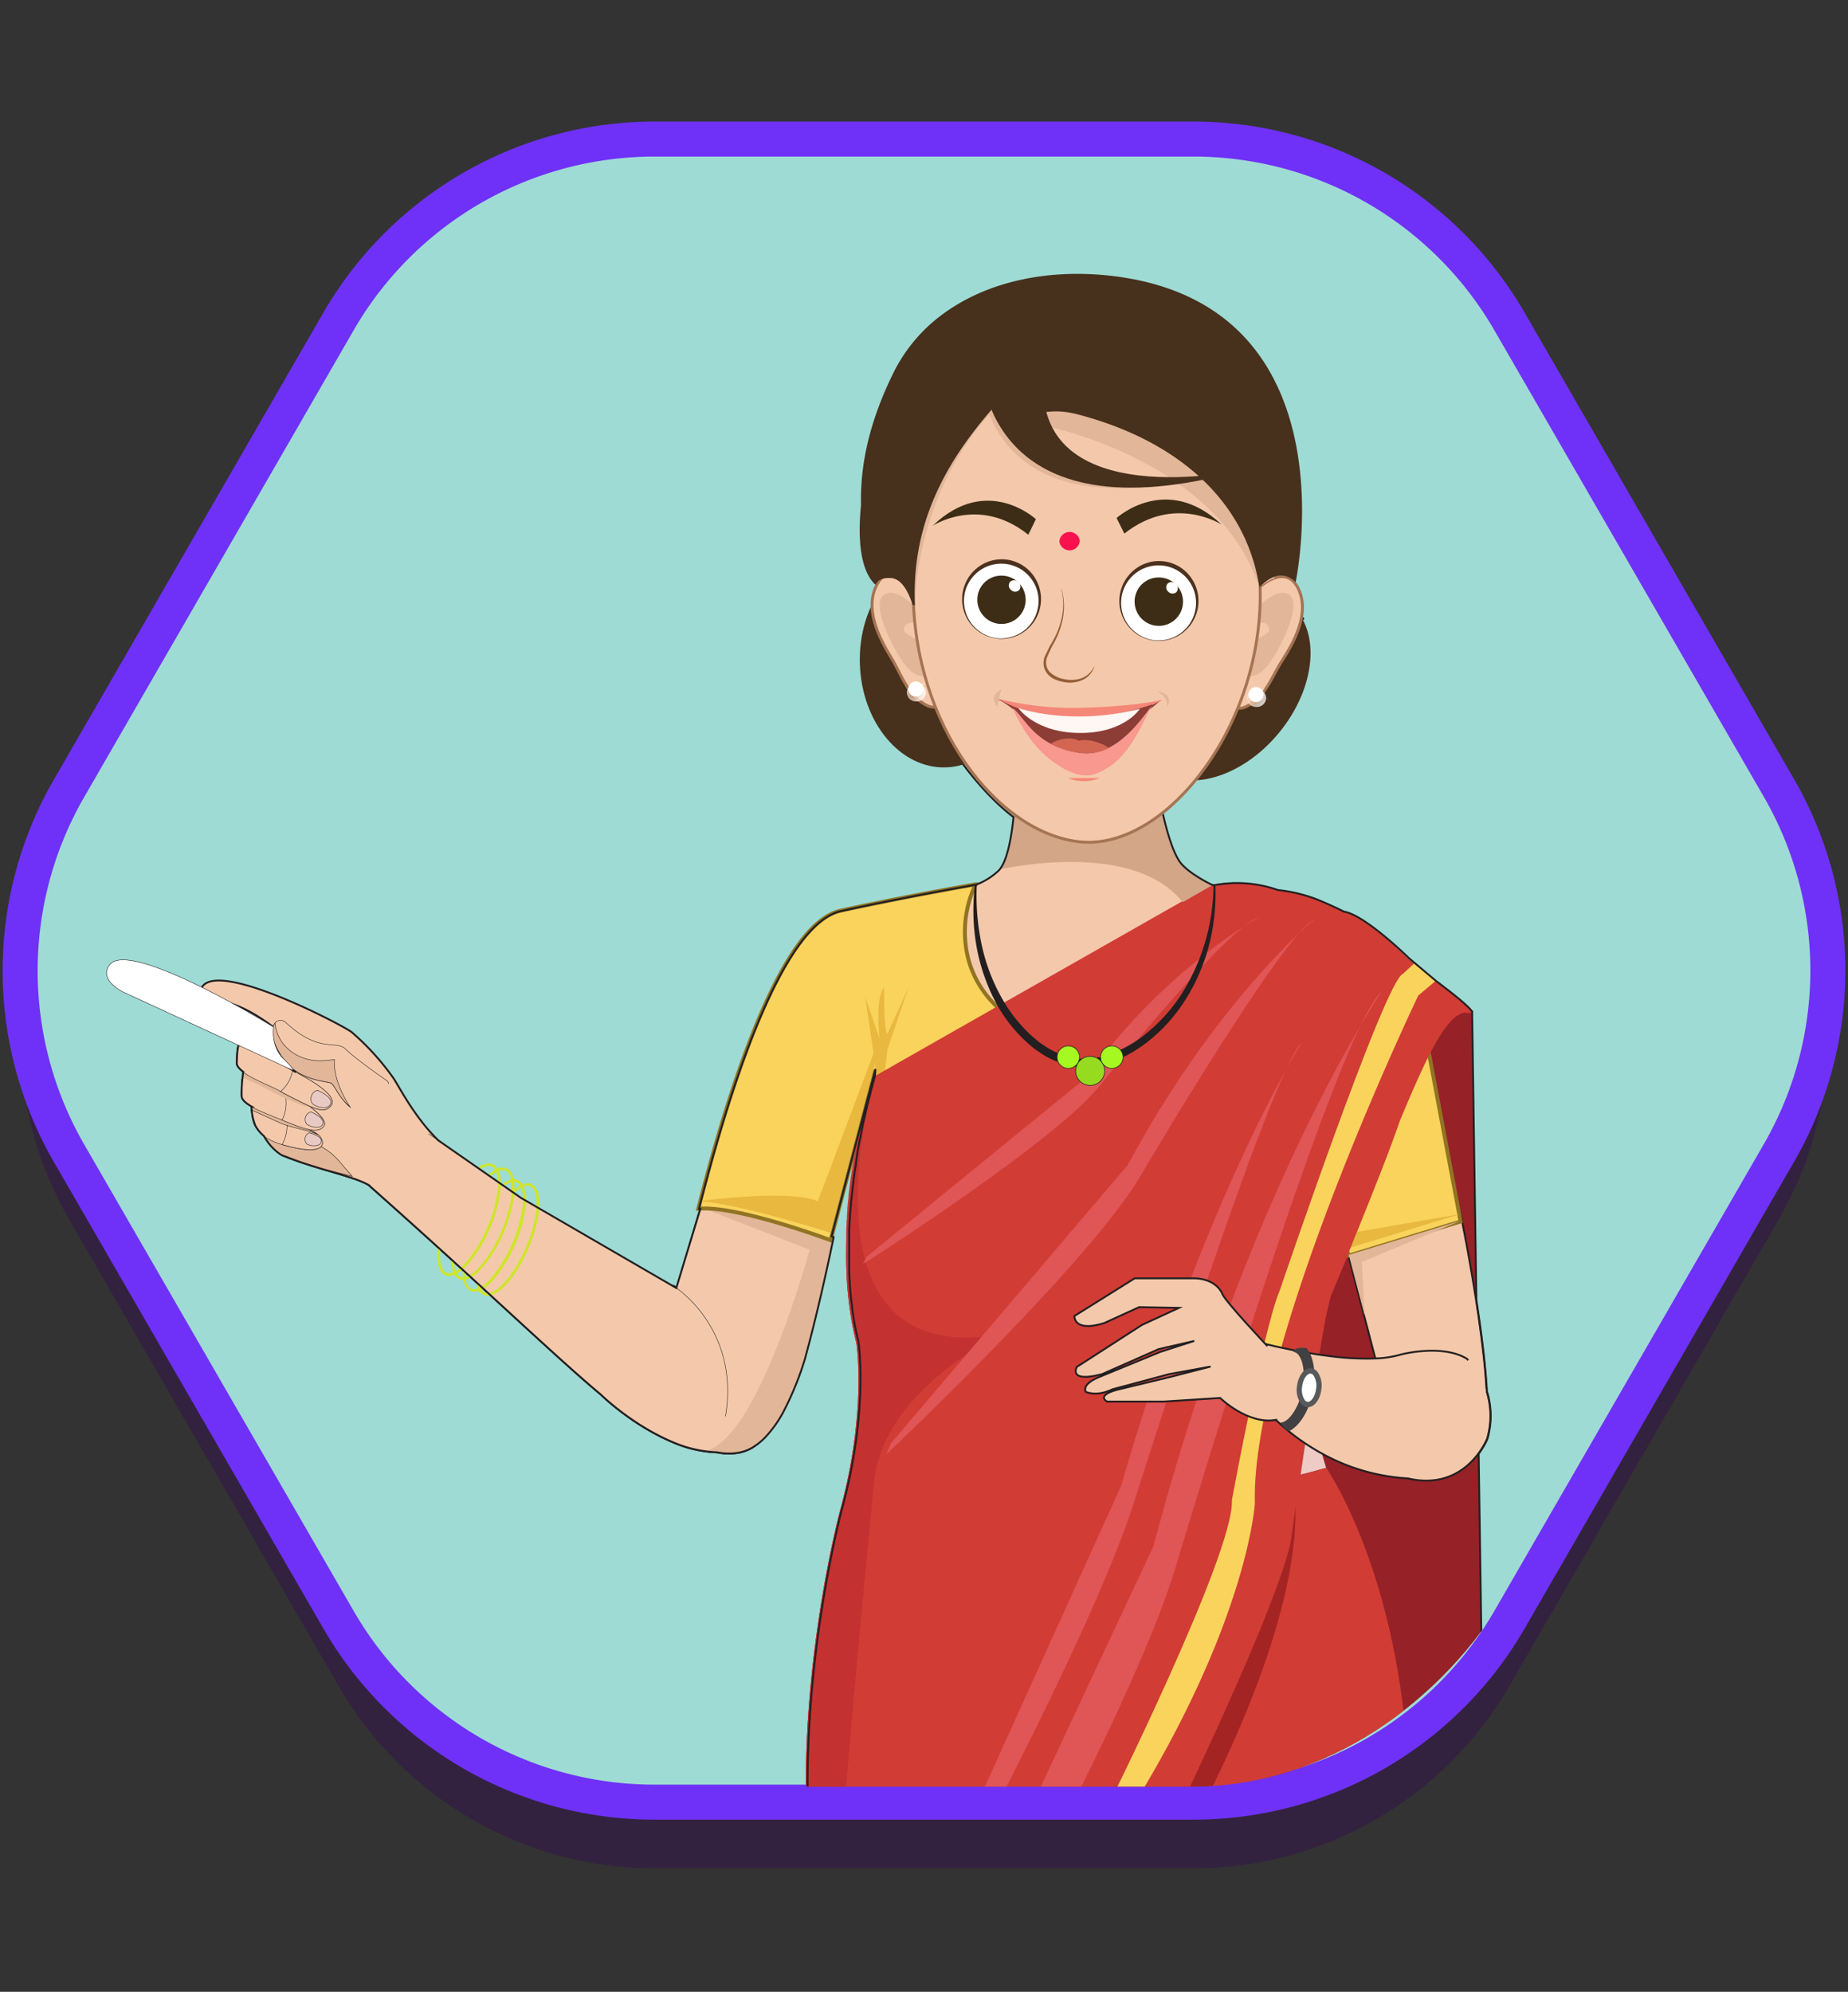 <svg xmlns="http://www.w3.org/2000/svg" xmlns:xlink="http://www.w3.org/1999/xlink" width="475" height="512" viewBox="0 0 475 512">
  <rect x="0" y="0" width="475" height="512" fill="#333333" stroke="none"/>
  <defs>
    <style>
      .cls-1, .cls-35 {
        fill: none;
      }

      .cls-2 {
        isolation: isolate;
      }

      .cls-3 {
        fill: #32223f;
      }

      .cls-4 {
        fill: #9edbd5;
        stroke: #6f31f7;
        stroke-width: 9px;
      }

      .cls-17, .cls-18, .cls-29, .cls-30, .cls-35, .cls-37, .cls-4, .cls-49, .cls-6, .cls-7, .cls-8 {
        stroke-miterlimit: 10;
      }

      .cls-5 {
        clip-path: url(#clip-path);
      }

      .cls-15, .cls-17, .cls-37, .cls-6 {
        fill: #f4c9ab;
      }

      .cls-17, .cls-29, .cls-30, .cls-35, .cls-49, .cls-6, .cls-7, .cls-8 {
        stroke: #231f20;
      }

      .cls-49, .cls-6, .cls-7, .cls-8 {
        stroke-width: 0.12px;
      }

      .cls-10, .cls-13, .cls-7 {
        fill: #e2b698;
      }

      .cls-8, .cls-9 {
        fill: #e8c9c4;
      }

      .cls-11 {
        fill: #f9dad2;
      }

      .cls-12 {
        fill: #cfe52c;
      }

      .cls-13 {
        fill-rule: evenodd;
      }

      .cls-14 {
        fill: #962127;
      }

      .cls-16 {
        fill: #efcbc5;
      }

      .cls-17, .cls-35 {
        stroke-width: 0.48px;
      }

      .cls-18, .cls-24 {
        fill: #fad35c;
      }

      .cls-18 {
        stroke: #917423;
      }

      .cls-19 {
        fill: #e8b83f;
      }

      .cls-20 {
        fill: #d13c35;
      }

      .cls-21 {
        fill: #991f1f;
        opacity: 0.8;
      }

      .cls-22 {
        fill: #c43131;
      }

      .cls-23 {
        fill: #e05555;
      }

      .cls-25 {
        fill: #9a2329;
      }

      .cls-26 {
        fill: #e57777;
      }

      .cls-27 {
        fill: #d3a688;
      }

      .cls-28 {
        fill: #231f20;
      }

      .cls-29 {
        fill: #96db1f;
      }

      .cls-29, .cls-30 {
        stroke-width: 0.16px;
      }

      .cls-30 {
        fill: #a5f921;
      }

      .cls-31 {
        clip-path: url(#clip-path-2);
      }

      .cls-32 {
        fill: #414042;
      }

      .cls-33, .cls-49 {
        fill: #fff;
      }

      .cls-34 {
        fill: #58595b;
      }

      .cls-36 {
        fill: #47301c;
      }

      .cls-37 {
        stroke: #a57453;
        stroke-width: 0.75px;
      }

      .cls-38, .cls-39 {
        mix-blend-mode: multiply;
        opacity: 0.75;
      }

      .cls-38 {
        fill: url(#radial-gradient);
      }

      .cls-39 {
        fill: url(#radial-gradient-2);
      }

      .cls-40 {
        fill: #8c3d35;
      }

      .cls-41 {
        fill: #f9988f;
      }

      .cls-42 {
        fill: #f58778;
      }

      .cls-43 {
        fill: #fff7f4;
      }

      .cls-44 {
        fill: #d26653;
      }

      .cls-45 {
        fill: #f9124e;
      }

      .cls-46 {
        fill: #965e38;
      }

      .cls-47 {
        fill: #4c311e;
      }

      .cls-48 {
        fill: #3d2d16;
      }
    </style>
    <clipPath id="clip-path">
      <path class="cls-1" d="M306.76,31.75H168.24A93.78,93.78,0,0,0,87,78.65l-69.26,120a93.79,93.79,0,0,0,0,93.78L87,412.35a93.78,93.78,0,0,0,81.22,46.9H306.76c33.51,0,64.23-21.51,81-50.53l69.5-116.33a93.79,93.79,0,0,0,0-93.78L388,78.65A93.78,93.78,0,0,0,306.76,31.75Z"/>
    </clipPath>
    <clipPath id="clip-path-2">
      <path class="cls-1" d="M334,368.78s-4.17-.44-5.11-3.72l3.56-17.74s1-2,5.9,0C338.34,347.32,344.79,360.49,334,368.78Z"/>
    </clipPath>
    <radialGradient id="radial-gradient" cx="323.5" cy="203.26" r="2.26" gradientTransform="matrix(1.28, 0.04, -0.04, 1.19, -83.89, -74.95)" gradientUnits="userSpaceOnUse">
      <stop offset="0" stop-color="#e19f77"/>
      <stop offset="0.24" stop-color="#ebc1a6"/>
      <stop offset="0.47" stop-color="#f4dccd"/>
      <stop offset="0.68" stop-color="#faefe8"/>
      <stop offset="0.86" stop-color="#fefbf9"/>
      <stop offset="1" stop-color="#fff"/>
    </radialGradient>
    <radialGradient id="radial-gradient-2" cx="255.31" cy="204.49" r="2.26" xlink:href="#radial-gradient"/>
  </defs>
  <g class="cls-2">
    <g id="Layer_1" data-name="Layer 1">
      <g>
        <g>
          <path class="cls-3" d="M306.76,52.75H168.24A93.78,93.78,0,0,0,87,99.65l-69.26,120a93.79,93.79,0,0,0,0,93.78L87,433.35a93.78,93.78,0,0,0,81.22,46.9H306.76A93.78,93.78,0,0,0,388,433.35l69.26-120a93.79,93.79,0,0,0,0-93.78L388,99.65A93.78,93.78,0,0,0,306.76,52.75Z"/>
          <path class="cls-4" d="M306.76,35.75H168.24A93.78,93.78,0,0,0,87,82.65l-69.26,120a93.79,93.79,0,0,0,0,93.78L87,416.35a93.78,93.78,0,0,0,81.22,46.9H306.76A93.78,93.78,0,0,0,388,416.35l69.26-120a93.79,93.79,0,0,0,0-93.78L388,82.65A93.78,93.78,0,0,0,306.76,35.75Z"/>
        </g>
        <g class="cls-5">
          <g>
            <g>
              <path class="cls-6" d="M126.63,303.91s-11.07-6.65-17.38-14.38c-4.36-5.35-7-10.59-8.24-12.41a64.27,64.27,0,0,0-10.76-11.84c-2.31-1.84-34.33-18.63-38.44-11.53,0,0-.66,2.27,6.3,3.86C63,258.72,70,262.83,79.82,272.22c0,0-15.11,10.86-13,17.7.44,1.44,2.72,6,7,7.72,9,3.57,18.41,5.09,21.85,7.76,2.87,2.24,12.66,10.68,12.66,10.68S123.89,312.68,126.63,303.91Z"/>
              <path class="cls-7" d="M68.92,291.06c7.15,2,13.45,1.51,18.62,7.84,1,1.19,2,2.33,3,3.48C86,301.12,79.77,300,73.79,297.64c-3.92-1.55-6.14-5.53-6.82-7.29A13.68,13.68,0,0,0,68.92,291.06Z"/>
              <path class="cls-6" d="M70.34,285.62a16.31,16.31,0,0,0,6,3.63c2.21.73,4.89,1.77,5.75,2.76,1.56,1.78,1.58,5-7.52,2.78-6.35-1.52-7.88-3.46-9.1-5.41S64.33,280,64.33,280Z"/>
              <path class="cls-6" d="M73.68,288a15.32,15.32,0,0,0,2.7,1.23c2.21.73,4.89,1.77,5.75,2.76,1.56,1.78,1.58,5-7.52,2.78-.78-.18-1.46-.38-2.09-.57A9.87,9.87,0,0,0,73.68,288Z"/>
              <path class="cls-8" d="M82.59,293.4c.24-1.38-3.07-2.26-3.21-2.16a1.8,1.8,0,0,0-.49,2.85,3.93,3.93,0,0,0,2.24.41C82.16,294.38,82.49,294,82.59,293.4Z"/>
              <path class="cls-7" d="M71.49,288.42c-2.3-1.05-4.61-2.08-6.91-3.14-.26-2.59-.25-5.33-.25-5.33l6,5.67a16.31,16.31,0,0,0,6,3.63,20.1,20.1,0,0,1,5.42,2.45C78.59,290.23,74.9,290,71.49,288.42Z"/>
              <path class="cls-9" d="M77.77,266.24S73.83,263,73.59,263c0,0-1.27-1.32-1.5,1.82a8.37,8.37,0,0,0,2.2,3C75.55,268.74,77.19,266.85,77.77,266.24Z"/>
              <path class="cls-6" d="M75.63,282c2.62,1.2,8.81,5.45,7.65,7.37-1.43,2.35-5.71.55-10.31-1.29s-10.77-4-11-6.24a38.62,38.62,0,0,1,.51-6.93S75,281.71,75.63,282Z"/>
              <path class="cls-6" d="M73.13,280.72v0l2.5,1.32c2.62,1.2,8.81,5.45,7.65,7.37-1.43,2.35-5.71.55-10.31-1.29l-.46-.18A9.85,9.85,0,0,0,73.13,280.72Z"/>
              <path class="cls-8" d="M83,288.84c.52-1.47-3-3.07-3.15-3a2,2,0,0,0-1.07,3.05,4.26,4.26,0,0,0,2.39.88C82.29,289.85,82.73,289.5,83,288.84Z"/>
              <path class="cls-10" d="M62.21,276.93c.14-1.15.27-2,.27-2S75,281.71,75.63,282a26.6,26.6,0,0,1,4.44,2.78C74,283.39,68.61,279.54,62.21,276.93Z"/>
              <path class="cls-6" d="M72,272.86A27.41,27.41,0,0,0,76.68,276c3.51,1.82,10.29,5.77,8.39,8.21-1.23,1.59-3,1.34-6.29-.24-2.83-1.36-6.39-3.18-7.19-3.7-1.57-1-11-4.37-10.88-7,.15-3.37-.31-8,5.19-4.66A52.3,52.3,0,0,1,72,272.86Z"/>
              <path class="cls-6" d="M75.21,275.12c.49.3,1,.61,1.47.87,3.51,1.82,10.29,5.77,8.39,8.21-1.23,1.59-3,1.34-6.29-.24-2.42-1.16-5.34-2.65-6.65-3.39A9.18,9.18,0,0,0,75.21,275.12Z"/>
              <path class="cls-8" d="M85,283.63c.57-1.64-3.31-3.42-3.5-3.33a2.24,2.24,0,0,0-1.2,3.4,4.86,4.86,0,0,0,2.67,1C84.25,284.74,84.73,284.35,85,283.63Z"/>
              <path class="cls-6" d="M95.09,304.54l-.35.31c28.7,25.46,48.28,44.37,59.61,53.79,0,0,8.89,8.83,20.74,13.14a30.88,30.88,0,0,0,9.26,1.75s6,1.5,10.21-2.06c8.28-6.94,13.7-23.17,19.33-53L197.49,313l-17.35-3.4-6.4,21.45-39.92-23.16-23.65-16.45"/>
              <path class="cls-6" d="M173.39,330.75s16.88,10.64,13.09,33.34"/>
              <g>
                <path class="cls-11" d="M128.69,304c0,.32,0,.66,0,1a1.09,1.09,0,0,1,0,.18v0a37.09,37.09,0,0,1-8.58,19.95l-.09.09q-.26.27-.51.51c-.21.21-.42.4-.63.58l-.09-.09-.41-.37a5.87,5.87,0,0,0,.46-.41c.22-.2.43-.41.65-.64l.09-.1,0,0a33.22,33.22,0,0,0,5.64-9.15A32.51,32.51,0,0,0,128,305.16c0-.15,0-.28,0-.42a1.48,1.48,0,0,1,0-.21c0-.35,0-.69,0-1Z"/>
                <g>
                  <path class="cls-12" d="M134.59,305.06a4.33,4.33,0,0,0-.3-.61,2.64,2.64,0,0,0-1.23-1.14,2.49,2.49,0,0,0-1-.2h0a3.23,3.23,0,0,0-.68.08,6.22,6.22,0,0,0-2.23,1.14l.58.4a5.18,5.18,0,0,1,1.76-.86,2.44,2.44,0,0,1,.59-.07h.09a1.61,1.61,0,0,1,.62.14,1.94,1.94,0,0,1,.88.81,3.73,3.73,0,0,1,.3.6,7.76,7.76,0,0,1,.43,2.5c0,.24,0,.49,0,.74v.21c0,.14,0,.28,0,.42A36.68,36.68,0,0,1,126,328.8l-.09.1a11.25,11.25,0,0,1-2.2,1.85l-.24.14a4.67,4.67,0,0,1-.61.28,3,3,0,0,1-1,.21,1.7,1.7,0,0,1-.71-.14,2.89,2.89,0,0,1-1.43-2.27,6.25,6.25,0,0,1-.11-.67,10.63,10.63,0,0,1-.07-1.42l-.59-.53c.21-.18.42-.37.63-.58,0-.35.07-.7.11-1.07l0,0-.09.1c-.22.23-.43.44-.65.64,0,.27,0,.53,0,.78v.17a13.37,13.37,0,0,0,.07,1.94q0,.36.12.69a3.6,3.6,0,0,0,1.83,2.81,2.53,2.53,0,0,0,1,.2,3.52,3.52,0,0,0,1.34-.29,6.81,6.81,0,0,0,.62-.29l.45-.27a12.18,12.18,0,0,0,2.21-1.89l.09-.1a37.21,37.21,0,0,0,8.59-20v0c0-.06,0-.12,0-.17,0-.29,0-.57,0-.84A8.75,8.75,0,0,0,134.59,305.06Z"/>
                  <path class="cls-12" d="M122.75,326.16l-.39.37h0c0,.33,0,.64,0,1l.22-.19,0-.05c.15-.13.31-.27.46-.42a1.64,1.64,0,0,1,0-.23,1,1,0,0,1,0-.17Zm13.86-21.8a2.45,2.45,0,0,0-1-.2,3.6,3.6,0,0,0-1.34.29,5,5,0,0,0-.62.3,8.81,8.81,0,0,0-1.43,1l-.47.41-.25.24h0l-.05,0-.12.13.15.12h0l.39.29.14-.13.16-.15.15-.14a8.45,8.45,0,0,1,1.63-1.2,3.81,3.81,0,0,1,.62-.29,3,3,0,0,1,1-.21,1.67,1.67,0,0,1,.71.14c1.13.48,1.71,2.27,1.61,4.92,0,.12,0,.24,0,.36,0,.28,0,.57-.07.87l0,.11a34.15,34.15,0,0,1-2.66,9.41c-1.92,4.48-4.44,8.22-6.73,10.21l-.06.06a5.51,5.51,0,0,1-2.9,1.5h-.17a1.64,1.64,0,0,1-.71-.14,1.9,1.9,0,0,1-.89-.8,2.8,2.8,0,0,1-.3-.6,4,4,0,0,1-.17-.52l-.84-.77a7.19,7.19,0,0,0,.4,1.57,4.32,4.32,0,0,0,.29.61,2.61,2.61,0,0,0,1.24,1.14,2.45,2.45,0,0,0,1,.2h0a3.35,3.35,0,0,0,.81-.11,7.2,7.2,0,0,0,2.79-1.66l.06,0c2.36-2.09,4.88-5.83,6.83-10.38a35,35,0,0,0,2.67-9.24.22.22,0,0,0,0-.08c.06-.44.1-.88.12-1.3h0C138.81,307.1,138.09,305,136.61,304.36Z"/>
                </g>
                <g>
                  <path class="cls-12" d="M128.19,301a3.81,3.81,0,0,0-.29-.61,2.71,2.71,0,0,0-1.24-1.14,2.45,2.45,0,0,0-1-.19,4.84,4.84,0,0,0-2.66,1l.59.41a3.92,3.92,0,0,1,2.07-.75,1.83,1.83,0,0,1,.71.14,2,2,0,0,1,.89.81,3.14,3.14,0,0,1,.29.61,7.08,7.08,0,0,1,.42,2.23c0,.32,0,.66,0,1a1.48,1.48,0,0,0,0,.21c0,.14,0,.27,0,.42a32.51,32.51,0,0,1-2.75,10.39,33.22,33.22,0,0,1-5.64,9.15l0,0-.09.1c-.22.23-.43.44-.65.64a5.87,5.87,0,0,1-.46.41,7.34,7.34,0,0,1-1.33.93,4.78,4.78,0,0,1-.61.29,2.88,2.88,0,0,1-1,.21,1.8,1.8,0,0,1-.71-.14c-1.36-.58-1.85-2.89-1.52-6l-.64-.58c-.46,3.75.15,6.51,1.89,7.25a2.45,2.45,0,0,0,1,.2,3.6,3.6,0,0,0,1.34-.29,6.67,6.67,0,0,0,.61-.29,9.17,9.17,0,0,0,1.44-1l.09-.08c.21-.18.42-.37.63-.58s.34-.33.51-.51l.09-.09a37.09,37.09,0,0,0,8.58-19.95v0a1.09,1.09,0,0,0,0-.18c0-.35,0-.69,0-1A8.39,8.39,0,0,0,128.19,301Z"/>
                  <path class="cls-12" d="M132.17,303.8c0-.24-.07-.47-.11-.69a3.59,3.59,0,0,0-1.84-2.82,2.52,2.52,0,0,0-1-.19,3.74,3.74,0,0,0-1.34.28c-.21.09-.41.19-.62.3a9.75,9.75,0,0,0-1.66,1.19l.57.4a7.88,7.88,0,0,1,1.38-1,5.79,5.79,0,0,1,.62-.3,3.21,3.21,0,0,1,1.05-.21,1.87,1.87,0,0,1,.71.14,3,3,0,0,1,1.43,2.27c0,.22.08.44.11.68a13.19,13.19,0,0,1,0,2.12,1.48,1.48,0,0,1,0,.21v.19h0c0,.09,0,.19,0,.29h0c0,.13,0,.26,0,.4v.1a34.12,34.12,0,0,1-2.66,9.42,32.15,32.15,0,0,1-6,9.56l-.39.37h0l-.3.28-.07.06a8.06,8.06,0,0,1-1.45,1,4.5,4.5,0,0,1-1,.41,2.44,2.44,0,0,1-.59.07h-.09a1.81,1.81,0,0,1-.62-.14,2,2,0,0,1-.89-.8,3.85,3.85,0,0,1-.3-.61,7.45,7.45,0,0,1-.42-2.53l-.69-.63a9.32,9.32,0,0,0,.5,3.45,4.94,4.94,0,0,0,.3.61,2.74,2.74,0,0,0,1.23,1.14,2.45,2.45,0,0,0,1,.2h0a3.25,3.25,0,0,0,.67-.09,5.09,5.09,0,0,0,1.44-.6,9.37,9.37,0,0,0,1.25-.89h0l.22-.19,0-.05c.15-.13.31-.27.46-.42a31.65,31.65,0,0,0,6.38-9.95,35.89,35.89,0,0,0,2.67-9.24.19.19,0,0,1,0-.08l.09-.86c0-.08,0-.16,0-.24s0-.13,0-.2,0-.34,0-.51A13.32,13.32,0,0,0,132.17,303.8Z"/>
                </g>
              </g>
              <path class="cls-13" d="M180.21,310.35l27.89,10.9s-13.16,48.6-26.66,51.66a23.77,23.77,0,0,0,7.65.69,10.71,10.71,0,0,0,3-.68,11.22,11.22,0,0,0,2.61-1.52,15.16,15.16,0,0,0,1.95-1.72,30.71,30.71,0,0,0,4.59-6.41,78.89,78.89,0,0,0,5.57-13.64c3.69-13.43,6.58-27.34,7.41-31.4A132.82,132.82,0,0,0,186,311C184,310.75,182.09,310.53,180.21,310.35Z"/>
              <path class="cls-14" d="M382.15,519.17,379.87,365l0-1.33-.22-14.95-.14-9.37-1.17-79v-.39l-12.14-5.4-2.1-.93-4.64-2.07-7.42-3.3-18.3-8.14,0,0-1.74-.77-.08,2.55,0,.49-.78,23.32-.29,8.81v.06l-.08,2.36-.86,25.53-.49,14.77-.49,14.66v.27l-.06,1.79-.14,4.25v.19l-.05,1.74-.13,3.91-.21,6.28-.19,5.48,0,1.09,0,.94-.07,2.09V360l-.6,18.14-.08,2.42-1.1,32.72-.41,12.43-7,208.15c2.36,5.7,11.19,8.24,21.54,9.13,1.91.17,3.87.28,5.86.34,17.21.56,36-2.34,36-2.34C375.84,626.72,382.15,519.17,382.15,519.17ZM334.23,379.05c.59-4.07,1.26-8.55,1.95-13.08.58.35,1.15.68,1.73,1,1.06,4.09,2.11,7.69,2.91,10.31C338.68,377.91,336.47,378.5,334.23,379.05Z"/>
              <path class="cls-15" d="M316.6,229.74a72.12,72.12,0,0,1-4.88,13.79c-14.53,30-43,22.72-43,22.72-1.09-.34-15.83-5.17-19.75-19.73a28.36,28.36,0,0,1,1.88-19.2,17.76,17.76,0,0,0,5.8-3.65l.15-.17c4.25-5,4.24-25.07,4.24-25.07l35.66.14s2.72,19,6.86,23.45C306,224.7,310.86,227.33,316.6,229.74Z"/>
              <path class="cls-16" d="M340.82,377.27c-2.14.64-4.35,1.23-6.59,1.78.59-4.07,1.26-8.55,1.95-13.08.58.35,1.15.68,1.73,1C339,371.05,340,374.65,340.82,377.27Z"/>
              <path class="cls-17" d="M375.32,311.49s10.71,51.47,5.5,60l-5.5,6.59s-11.51,3.29-15.9-6.32L346.78,323.5Z"/>
              <path class="cls-18" d="M375.43,314l-28.74,8.76-6-16-1.1-2.94c0,.1.37,2,.62,4.87.62,7.23.62,20.65-6.83,27.37a14.78,14.78,0,0,1-3.46,2.33H235.1a27.13,27.13,0,0,1-2.34-1.7c-3.87-3.09-11.13-10.25-10.83-20.32L225,275,213.5,318.81s-23.91-9-34-8.11c6.95-27.35,20.55-72.78,36.4-76.56,1.06-.25,8.38-1.82,16.87-3.48,7.69-1.5,14-2.63,18-3.34a28.36,28.36,0,0,0-1.88,19.2c3.92,14.56,18.66,19.39,19.75,19.73,0,0,36.42,9.37,47.9-36.51.19-.76.38-1.54.55-2.34l35.37,12.51A36.44,36.44,0,0,1,363.77,252Z"/>
              <path class="cls-19" d="M179.53,308.78s23.06-3.21,30.68,0l14.32-38-2.13-14.51,3.66,10.7s-1.21-10.4,1.21-13.16c0,0-.16,11.73.85,11.9l5.41-11.9-5.41,15.9-2.06,18.11s-4.06,39.24,14.6,41.43c0,0,14.64,8,33.94,0,0,0,9.17-5,17.11,1.1,0,0,33.35,8.5,39-2.2,0,0,12-29.21,2.38-47.39l-7.51-17.25,5.13,6.2-3.38-15.9,5.21,14.26,4.28-10.43s-5.1,14.71-2.35,17.65l14.56,41.34,26.37-4.57-28.74,8.77-7.06-19s3.64,29.54-9.67,34.57H235.1s-16.57-10.14-13-24.44L225,273.07,213.5,316.9S189.18,309.15,179.53,308.78Z"/>
              <path class="cls-20" d="M362.24,472.91c-1.64,63-13.52,49-10.67,111.55l-5.4,58.87-2,22.21s7.58,113.19,11,119.78l-8.94,11.52,5.38,15.64-37.9,7.82v5.76l-9.87-2-2.47,2L284,824s-26.34-4.12-32.93-.83l-28-9.34-2.06-74.21V583.22s-.67-6.59-1.64-17.27c0-.53-.09-1.08-.14-1.64-1.45-16.18-3.48-40.81-4.87-66.07-2.19-40-2.81-81.5,3-93.65L224,377.27l1.16.39c.94.31,2.41.78,4.31,1.34,11.71,3.51,39.57,10.71,57.31,6.06l.85-.23s1.62,0,4.38-.18c2.12-.11,4.91-.28,8.17-.54,2.42-.19,5.11-.43,8-.74s6-.69,9.15-1.14c1.71-.25,3.44-.51,5.18-.8l.17,0c1.54-.26,3.09-.54,4.64-.84s3.25-.65,4.86-1l2.14-.49c2.24-.55,4.45-1.14,6.59-1.78C340.82,377.27,363.89,409.94,362.24,472.91Z"/>
              <path class="cls-21" d="M331.25,376.85s14,28.34-37.24,114.89L221.06,628.52,264.75,485S306,380.49,331.25,376.85Z"/>
              <path class="cls-20" d="M378.32,260.33c-.14.22-.72,0-1.24,0-3.36-.35-6.79,5.21-9.71,10.85s-7.58,17-7.58,17c-1.15,3.37-2.8,7.8-4.66,12.56s-3.89,9.86-5.8,14.58c-.24.6-.49,1.19-.73,1.78l-2,5,0,.07a.36.36,0,0,0,0,.09c-2.62,6.38-4.53,10.91-4.53,10.91a90.25,90.25,0,0,0-1.91,8.94c-.61,3.37-1.28,7.37-2,11.66h0c-.25,1.56-.5,3.16-.75,4.78-.2,1.24-.39,2.49-.59,3.75-.05.37-.11.74-.17,1.11l-.39,2.59c-.69,4.53-1.36,9-1.95,13.08L333,387.59c-.73,5.09-1.19,8.39-1.19,8.39-.77,4-2.87,10.14-5.67,17.3C316.09,439,297,477.74,297,477.74c-5.21,4.66-39.79,72.71-46.37,84.23-4.38,7.67-16,34.58-23.29,51.74-3.58,8.44-6.11,14.52-6.23,14.8h0l.2-36.83c-.06-.12-.13-.23-.2-.35-4.38-7.92-3.39-22.79-3.39-22.79-6-5.21-3.3-34-3.3-34l-1.22-10.94-5.64-50.51C204.77,429.45,216,388,216,388c6.86-25.24,4.11-42.8,4.11-42.8a93.08,93.08,0,0,1-2.61-23.9c0-.27,0-.54,0-.8v-.2c0-.13,0-.26,0-.39l0-1.25c0-.16,0-.31,0-.46a1.21,1.21,0,0,1,0-.19l0-.53c0-.18,0-.37,0-.56l0-.54c0-.51.05-1,.08-1.51,0-.12,0-.24,0-.36,0-.32,0-.64.07-1s0-.55,0-.82c.05-.52.09-1.05.13-1.58,0-.17,0-.34,0-.52.07-.77.15-1.54.23-2.29l.06-.52c0-.16,0-.31,0-.46.07-.62.14-1.23.22-1.84l.06-.5c.09-.66.17-1.32.27-2,0-.16,0-.32.07-.48.28-2,.6-3.89.93-5.71l.12-.69c.29-1.55.59-3,.88-4.44,0-.16.07-.31.1-.47.1-.44.2-.88.29-1.3.05-.22.1-.43.14-.64s.08-.32.11-.48.05-.19.07-.29c.17-.75.35-1.47.52-2.16,0-.11.05-.22.08-.33s.07-.29.1-.43c.1-.39.2-.78.3-1.15s.15-.6.23-.88c0-.1,0-.19.07-.29.11-.38.21-.75.3-1.1a2.17,2.17,0,0,0,.07-.24c0-.17.09-.33.14-.49l.06-.24c.16-.56.31-1.06.44-1.52l.06-.19c0-.06,0-.12.05-.18.09-.31.18-.59.25-.84,0-.08,0-.16.08-.24a1.21,1.21,0,0,0,.05-.18,1.87,1.87,0,0,0,.07-.22l.2-.6a.14.14,0,0,1,0-.07c.05-.16.08-.26.1-.3v0h0l2.81-1.6,2.69-1.54,26.09-14.84,47.5-27,7.72-4.39a31.36,31.36,0,0,1,16.63,1.19,39.58,39.58,0,0,1,10.05,2.39c3.76,1.52,7,3.17,7,3.17,5.35.82,16.67,11.93,16.67,11.93l1.57,1.33,5.43,4.57C373.83,255.68,378.77,259.61,378.32,260.33Z"/>
              <g>
                <path class="cls-22" d="M257,343.11s-30.67,14.43-32.44,38.62c0,0-11.34,114.09-11,138.57a11.56,11.56,0,0,1-.35,3.29l-5.64-50.52C204.77,429.45,216,388,216,388c6.86-25.24,4.11-42.8,4.11-42.8-7.85-30.62,4.42-67.38,4.73-68.3C224.48,278.22,203.31,352.1,257,343.11Z"/>
                <path class="cls-22" d="M257,343.11s-30.67,14.43-32.44,38.62c0,0-11.34,114.09-11,138.57a11.56,11.56,0,0,1-.35,3.29l-5.64-50.52C204.77,429.45,216,388,216,388c6.86-25.24,4.11-42.8,4.11-42.8-7.85-30.62,4.42-67.38,4.73-68.3C224.48,278.22,203.31,352.1,257,343.11Z"/>
              </g>
              <path class="cls-23" d="M222.4,560.91s66.82-113,80.27-159.68c0,0,40.44-135.74,52.46-146.34,0,0-34.37,50.31-58.64,142.5l-76.6,163.52-1.1,6.11Z"/>
              <path class="cls-23" d="M230.65,512.39s49.43-89.34,61.06-126.95c0,0,34.65-109.4,42.86-117.47,0,0-24.87,39.52-46.43,114l-59,130.31-1.12,5Z"/>
              <path class="cls-23" d="M230.53,371.26s50.62-48,62.83-69.32c0,0,36.36-61.9,44.64-65.78,0,0-25.37,20.87-48.1,63.25L229,371l-1.19,2.86Z"/>
              <path class="cls-23" d="M224.35,323.3s47.55-30.39,58.5-44.45c0,0,32.67-40.76,40.66-43,0,0-24,13-44.23,41.06L222.81,323l-1,1.91Z"/>
              <path class="cls-24" d="M364.54,255.91s-43.13,89.79-42,130.6c0,0-1.67,28.37-29.33,74.47,0,0-65.06,122.4-65.91,132,0,0,49.14-115.12,56.45-126.64,0,0,33.59-67.22,32.88-80.68,0,0,8.19-44.45,12.3-53.91,0,0,27.13-80,31.7-81.45l3-2.77,5.42,4.57Z"/>
              <polygon class="cls-25" points="351.09 790.52 311.4 497.14 345.86 797.25 351.09 790.52"/>
              <path class="cls-26" d="M322.18,773.89,305.46,473.6S327.35,727.16,322.18,773.89Z"/>
              <polygon class="cls-10" points="350.77 338.17 350.04 324.4 375.43 313.8 346.69 322.57 350.77 338.17"/>
              <polygon class="cls-1" points="325.21 340.34 322.8 338 329.26 333.6 335.87 340.34 338.08 353.74 331.76 360.87 329.91 361.59 326.15 358.61 325.21 340.34"/>
              <path class="cls-27" d="M311.69,227.51,304,231.9c-11.5-14.28-38.49-10.17-47.19-8.4,4.25-5,4.24-25.07,4.24-25.07l35.66.14s2.72,19,6.86,23.45A29.27,29.27,0,0,0,311.69,227.51Z"/>
              <path class="cls-28" d="M251.07,227.34a60.37,60.37,0,0,0,1.15,15,48.37,48.37,0,0,0,5.13,13.94,37.77,37.77,0,0,0,9.36,11.29,14.24,14.24,0,0,0,1.49,1.05,16.51,16.51,0,0,0,1.53,1,20.9,20.9,0,0,0,3.27,1.5,15.39,15.39,0,0,0,7,1,21.87,21.87,0,0,0,7-1.81,31.75,31.75,0,0,0,6.36-3.67,43.41,43.41,0,0,0,10.12-10.77,53,53,0,0,0,8.44-28.38h.47a53.44,53.44,0,0,1-1.55,15.17,49,49,0,0,1-6,14.09,42.16,42.16,0,0,1-10.34,11.42,34.18,34.18,0,0,1-6.71,4,24.15,24.15,0,0,1-7.61,2,17.85,17.85,0,0,1-4-.06,20.24,20.24,0,0,1-3.88-1,21.45,21.45,0,0,1-3.61-1.66c-.58-.31-1.1-.71-1.65-1.07a14.11,14.11,0,0,1-1.6-1.15,38,38,0,0,1-9.72-12,49.15,49.15,0,0,1-4.83-14.58,54.51,54.51,0,0,1-.3-15.25Z"/>
              <g>
                <circle class="cls-29" cx="280.21" cy="275.27" r="3.73"/>
                <circle class="cls-30" cx="274.59" cy="271.74" r="2.89"/>
                <circle class="cls-30" cx="285.78" cy="271.74" r="2.89"/>
              </g>
              <path class="cls-17" d="M382.11,357.62a21.09,21.09,0,0,1,.14,12.19,13.77,13.77,0,0,1-.84,1.68c-2,3.54-7.87,11.27-19.52,8.54a51.76,51.76,0,0,1-22.44-6.58c-.57-.31-1.15-.65-1.72-1a55.35,55.35,0,0,1-6.27-4.38l0,0c-.66-.53-1.32-1.1-2-1.68l-1.18-1.09s-.16-.12-.42-.35l-.11-.09-.07-.06c-.34-.29-.8-.7-1.35-1.2s-1.31-1.25-2.05-2c-.49-.51-1-1.06-1.49-1.64a29.24,29.24,0,0,1-2.64-3.58c-2.48-4-3.39-8.55,1.63-11.51l.32-.18.69.18,1,.27,1.5.37.12,0c.75.18,1.6.39,2.55.6.68.16,1.41.32,2.18.48s1.59.34,2.43.5l2.37.45c.87.16,1.77.31,2.68.46,1.3.21,2.64.4,4,.57a70.63,70.63,0,0,0,11.91.63,27.12,27.12,0,0,0,6.73-1.06s10.43-2.71,16.74,1.11l.4.39"/>
              <path class="cls-17" d="M325.79,346l-.25-.21s-10.94-11.61-11.39-13.26c0,0-1.33-3.65-6.86-3.93H291.65l-15.5,9.69s-.26,4.27,7.63,1.83l9-4.11,10.25.18-9.51,4.39-16.74,10.79s-2.38,4.18,6.49,1.86l14.54-6.43,9.15-2.11-8.78,2.84-15.55,6.4s-4.57,1.65-3.56,3.84c0,0,2.74,1.37,6.86-.64l14.54-3.9,10.7-1.95-10.29,2.65L287,357.28s-5.16,1.27-2.47,3h14.55l14.54-.93s7.18,7,14.4,5.62l.26-.05"/>
              <g class="cls-31">
                <path class="cls-32" d="M329.14,368.45a3.91,3.91,0,0,1-.76-.07,4.8,4.8,0,0,1-3.11-2.17c-1.64-2.41-2.13-6.57-1.27-10.85,1.24-6.13,4.73-10.59,8.3-10.59a4.88,4.88,0,0,1,.76.07,4.8,4.8,0,0,1,3.11,2.17c1.64,2.42,2.13,6.58,1.27,10.85C336.2,364,332.71,368.45,329.14,368.45Zm3.16-20.93c-1.89,0-4.6,3.37-5.61,8.39-.71,3.52-.37,7,.85,8.76a2.15,2.15,0,0,0,1.33,1l.27,0c1.89,0,4.6-3.37,5.61-8.39.71-3.52.37-7-.85-8.77a2.13,2.13,0,0,0-1.33-1Z"/>
                <g>
                  <ellipse class="cls-33" cx="336.49" cy="356.71" rx="4.33" ry="2.5" transform="translate(-55.29 651.64) rotate(-83.64)"/>
                  <path class="cls-34" d="M336.17,361.72H336a2.41,2.41,0,0,1-1.64-.95,6,6,0,0,1-1-4.36c.28-2.67,1.78-4.69,3.48-4.69H337a2.45,2.45,0,0,1,1.65.95,6.06,6.06,0,0,1,1,4.36C339.37,359.7,337.88,361.72,336.17,361.72Zm.63-8.63c-.84,0-1.9,1.39-2.12,3.46a4.77,4.77,0,0,0,.7,3.35,1.05,1.05,0,0,0,.72.44h.07c.85,0,1.9-1.39,2.13-3.46a4.82,4.82,0,0,0-.7-3.35,1.07,1.07,0,0,0-.72-.44Z"/>
                </g>
              </g>
              <path class="cls-35" d="M346.57,796.52l8.65-11.16h0l-.34-.94c-3.55-12.7-10.66-118.84-10.66-118.84l2-22.21c17.21.56,36-2.34,36-2.34-6.31-14.27,0-121.82,0-121.82l-2.15-145.52a23.73,23.73,0,0,0,1.42-2.16,14.45,14.45,0,0,0,.83-1.68,21.18,21.18,0,0,0-.13-12.19c-.38-7.05-1.49-15.59-2.71-23.4l-1.09-73.89a.32.32,0,0,0,0-.27V260l-.07,0c-.71-1.29-5-4.69-9.18-7.82l-5.43-4.57-1.57-1.33s-11.31-11.11-16.66-11.93c0,0-3.26-1.65-7-3.16a39.22,39.22,0,0,0-10-2.4,31.8,31.8,0,0,0-10.61-1.8,30.89,30.89,0,0,0-5.54.52h-.66l-.46-.24-.05,0-.53-.27-.16-.08-.45-.25-.11-.06-.54-.3-.13-.07-.41-.24-.14-.08-.51-.31,0,0-.44-.28-.15-.09-.36-.24-.12-.08-.44-.29-.12-.09-.32-.23-.13-.09-.4-.3,0,0-.36-.28-.12-.1-.28-.24-.09-.08-.34-.3-.08-.08-.25-.24-.09-.09-.3-.31c-2.32-2.52-4.19-9.56-5.39-15.28,1.39-1.21,2.81-2.56,4.26-4.08,8.22,4.26-33-27.65-24.36-38.27,9.52-11.66,48.77-2.75,56.56-5.42.55-.19-.9-.69-1.38-1a10.73,10.73,0,0,0-1.24-4.55c-1.24-2.3-3-3-4.85-2.65a2.5,2.5,0,0,1,1.92,0S341,86,286.19,77.31c-15.2-2.41-31.64.07-43.7,9.88a39.43,39.43,0,0,0-10.8,13.9c-4.81,10.2-7.79,20.77-7.56,32.11,0,.89,1.42,17,1.91,17a3.68,3.68,0,0,1,.79-.09c-1,.33,1.49,2.17.72,3.56a17.54,17.54,0,0,0,.2,18.12c.82,1.33,1.55,2.82,2.32,4.31a19.3,19.3,0,0,0,4.73,6.49,2.47,2.47,0,0,0,2.3,1.66,2.28,2.28,0,0,0,.59,0,1.59,1.59,0,0,0,2.16-1l.1.28c.12.35.24.7.37,1l.15.37c.25.63.52,1.24.8,1.85l.18.36c.08.18.17.36.26.54l.36.68.32.58.16.3a2.39,2.39,0,0,1,.13.21l.42.7.21.35c.29.46.58.91.89,1.36h0l.47.67c2.6,3.7,8.27,11.73,15.83,17.55-.55,5.41-1.61,11.18-3.63,13.54l-.15.17a17.65,17.65,0,0,1-5.8,3.65h0c-4,.71-10.34,1.84-18,3.34-8.48,1.66-15.81,3.23-16.86,3.48-15.82,3.77-29.39,49-36.36,76.36h0l0,.19.3,0L173.86,331l-.37-.25.06.17-39.64-23-21.19-14.74a42.47,42.47,0,0,1-3.37-3.65c-4.37-5.35-7-10.59-8.24-12.41a65,65,0,0,0-10.76-11.84C88,263.49,56,246.69,51.9,253.79c0,0-.66,2.27,6.3,3.86,3.09.71,7.09,2.64,12.12,6.38-.44,1.65-.15,4.25,2.59,8.15a12.57,12.57,0,0,0,3.17,3.14l-.21.19-.57-.35v0a29.24,29.24,0,0,1-3.24-2.3,52,52,0,0,0-6-4.25c-5.51-3.39-5,1.29-5.2,4.67,0,.71.65,1.48,1.69,2.24a33.92,33.92,0,0,0-.43,6.34c.09.87,1.08,1.73,2.53,2.57a13.65,13.65,0,0,0,1,4.95A9.2,9.2,0,0,0,67.82,292c.15.26.31.53.49.81h0l.12.19.08.12.08.1.14.21,0,0a13.31,13.31,0,0,0,2.92,3h0a3.06,3.06,0,0,0,.29.21l0,0,.28.17.08.05.26.16.09,0,.26.14.11,0,.27.13.1,0,.38.16c8.36,3.31,17,4.85,21,7.18l0,0c28.7,25.46,48.28,44.37,59.61,53.79,0,0,8.89,8.83,20.74,13.15a31.67,31.67,0,0,0,9.26,1.75s5.27,1.32,9.43-1.48c.37-.24.68-.47.95-.66a15.31,15.31,0,0,0,1.94-1.72,30.71,30.71,0,0,0,4.59-6.41,79.52,79.52,0,0,0,5.58-13.64c3.68-13.43,6.57-27.34,7.41-31.4l-.55-.2,11.3-43-.14,1.84h0v0c0,.08-.12.37-.27.83l0,.12,0,.08c0,.1-.06.2-.1.31h0v0c-.05.18-.11.36-.17.56s-.09.32-.15.5,0,.1,0,.15c-.19.63-.4,1.36-.63,2.18l0,.12,0,.16h0a2.17,2.17,0,0,1-.07.24c-.06.22-.12.46-.19.7s-.16.6-.24.91-.11.44-.17.66l-.07.26,0,.14c0,.12-.06.24-.1.37h0l-.09.37c0,.07,0,.13-.05.19s-.07.28-.1.42l0,.15c-.05.18-.09.36-.13.54-.23.95-.47,2-.7,3v.07l-.12.53,0,.11-.21,1,0,.11v0c-.3,1.37-.58,2.82-.87,4.34v.1l-.09.53,0,.11v0c0,.21-.07.43-.11.65l0,.12c0,.18-.06.36-.1.54l0,.18c0,.17-.05.33-.08.5l0,.17-.09.54,0,.13c0,.22-.07.44-.11.66h0c-.18,1.15-.36,2.33-.52,3.53l0,.24c-.1.76-.2,1.52-.29,2.29v0c0,.28-.06.57-.1.86v.1l-.21,2c0,.06,0,.11,0,.17-.1,1-.2,2.05-.28,3.09v.1c0,.06,0,.13,0,.19,0,.63-.09,1.25-.13,1.89v.05h0c0,.47-.05.95-.08,1.43v.07l0,.54c0,.13,0,.26,0,.39s0,.17,0,.26v.63c0,.15,0,.31,0,.46v0c0,.53,0,1.07,0,1.61v.47c0,.66,0,1.33,0,2h0c0,.49,0,1,0,1.46v.06l0,1.41v.1c0,.46,0,.92,0,1.39v.12l.06,1.37v.13l.09,1.37v.14c0,.45.07.9.11,1.35v.16c0,.45.08.9.13,1.35,0,.05,0,.1,0,.15.05.45.1.9.16,1.35v.15l.18,1.35,0,.14c.06.46.12.91.19,1.37a.51.51,0,0,1,0,.13c.08.45.15.91.23,1.37l0,.11c.08.47.16.93.25,1.39l0,.09c.09.47.19.94.29,1.41v.07c.1.47.21,1,.32,1.42v0c.11.49.23,1,.35,1.45h0s2.74,17.57-4.12,42.8c0,0-11.25,41.43-8.5,85.06l5.63,50.51h0l1.22,10.94s-2.74,28.81,3.3,34c0,0-1,14.86,3.4,22.78v37.18h0V739.67l1.59,57.55"/>
              <g>
                <path class="cls-6" d="M99.92,278.61c-.17-.43-.29-.68-.29-.68s-8.18-5.65-10.74-8.2S82.24,271,73.41,262.8a1.86,1.86,0,0,0-2.94.5c-.72,1.58-.81,4.34,2.35,8.84,3.92,5.6,10.73,5.73,12.23,6.28.93.35,2,3.83,5.11,6.32"/>
                <path class="cls-7" d="M70.47,263.3c0-.11.15-.17.22-.26a10.58,10.58,0,0,0,.78,3c1.75,4.25,6.44,6.76,10.94,6.61a26.36,26.36,0,0,0,3.54-.31c-.3,5,2.72,10.23,4,12.14-3-2.46-4-5.75-4.92-6.09-1.5-.55-8.31-.68-12.23-6.28C69.66,267.64,69.75,264.88,70.47,263.3Z"/>
              </g>
              <g>
                <ellipse class="cls-36" cx="314.33" cy="176.42" rx="27.25" ry="18.73" transform="translate(-21.17 308.2) rotate(-50.75)"/>
                <ellipse class="cls-36" cx="242.24" cy="170.03" rx="21.23" ry="27.25" transform="translate(-5.65 8.34) rotate(-1.95)"/>
                <g>
                  <path class="cls-37" d="M329.51,169.88c-.84,1.3-1.6,2.77-2.39,4.21-1.4,2.54-2.93,5.06-5.28,6.65-7.21,4.86-4.54-5-3.76-8.46,1.26-5.6-.31-12.06,2.47-17.26a15.36,15.36,0,0,1,3.16-4,11.85,11.85,0,0,1,3.9-2.45c2.22-.77,4.43-.36,5.91,2.39C336.85,157.19,332.88,164.66,329.51,169.88Z"/>
                  <path class="cls-10" d="M322.21,157.08s6.36-7,9.46-3.91-3.75,16-6.73,18.9a6,6,0,0,1-3.54,1.79,2.37,2.37,0,0,1-1.81-.28c-1.29-1.14-.38-5.76,2.44-8.37,1.94-1.8,4.23-2.12,4.22-3.46a1.86,1.86,0,0,0-1-1.48c-1.3-.71-2.81.72-3.49.18C321.47,160.19,321.29,159.43,322.21,157.08Z"/>
                </g>
                <path class="cls-11" d="M320.23,176.24c.12-.53.25-1.06.36-1.58C320.48,175.18,320.36,175.71,320.23,176.24Z"/>
                <path class="cls-11" d="M233.18,141.82l.18,1.41-.18-1.4Z"/>
                <path class="cls-11" d="M233.56,144.87c-.07-.55-.14-1.09-.2-1.64C233.43,143.78,233.49,144.32,233.56,144.87Z"/>
                <path class="cls-37" d="M231.5,173.57c1.35,2.6,2.84,5.17,5.15,6.8,7.14,5.06,4.64-5,3.92-8.48-1.17-5.69.52-12.2-2.16-17.51-2.25-4.44-9.41-10.59-12.9-4.3s.4,13.84,3.67,19.18C230,170.59,230.73,172.08,231.5,173.57Z"/>
                <path class="cls-10" d="M236.38,157.07s-6.36-7-9.46-3.91,3.74,16,6.73,18.9a6,6,0,0,0,3.54,1.79,2.36,2.36,0,0,0,1.8-.28c1.29-1.14.38-5.76-2.44-8.37-1.94-1.79-4.23-2.12-4.22-3.46a1.89,1.89,0,0,1,1-1.48c1.29-.71,2.81.72,3.48.18C237.11,160.18,237.29,159.42,236.38,157.07Z"/>
                <path class="cls-37" d="M323.92,153c0,35-25,65.63-46.33,63.4-21.1-2.21-42.88-29.81-42.88-64.83s17.42-58.32,43-58.32S323.92,118,323.92,153Z"/>
                <path class="cls-10" d="M314.08,121.28C252.51,138.62,252.2,97,252.2,97a2.69,2.69,0,0,1,2.53-2.28c.18,3.47,2.68,28.8,36.53,28.11A87.53,87.53,0,0,0,314.08,121.28Z"/>
                <path class="cls-10" d="M327.61,148.62a11.85,11.85,0,0,0-3.9,2.45c-.13-.39-.26-.78-.4-1.17-11.25-31.72-54.09-40.27-54.09-40.27a18.76,18.76,0,0,0-11.66-6.6c-19,18.69-22.21,43.21-22.38,52.55,0,.75-2.2-6.28-5.19-7.63-.7-1.86-1.17-3.18-1.17-3.18s7-24.08,7.63-29.85S254.5,93.69,254.5,93.69l25.25-2.58,26.9,11.2S324.2,139.23,327.61,148.62Z"/>
                <path class="cls-36" d="M234.56,155.45c-.41-1.23-2.11-6.74-5.64-6.86-4.27-.16-3.39,2.24-4.11,1.52-5.49-5.49-3.47-19.55-3.5-20.47-.25-11.84,3-22.88,8.19-33.52a41.51,41.51,0,0,1,11.69-14.51c13.06-10.23,30.87-12.83,47.33-10.32,59.36,9.08,44.5,78.36,44.5,78.36-4.58-4.57-9.31,1.42-9.31,1.42-.06-1.54.22,1.47,0,0C320.39,129,303,113.35,277.09,106.54c-10.37-2.72-11.95,3-20.74-2.91-11.41,12.8-22.25,29.11-21.17,52"/>
                <g>
                  <path class="cls-38" d="M325.45,179.5a2.38,2.38,0,0,1-2.54,2.22,2.3,2.3,0,1,1,.15-4.59A2.38,2.38,0,0,1,325.45,179.5Z"/>
                  <path class="cls-33" d="M324.77,178.6a1.94,1.94,0,1,1-1.88-2A1.94,1.94,0,0,1,324.77,178.6Z"/>
                  <path class="cls-33" d="M326.67,180.69c-2.93-3.14-2.34-3.12-5.47-.18,3.13-2.94,3.11-2.36.17-5.49,2.94,3.13,2.35,3.12,5.49.18C323.72,178.14,323.74,177.55,326.67,180.69Z"/>
                </g>
                <g>
                  <path class="cls-39" d="M238,178.09a2.38,2.38,0,0,1-2.54,2.21,2.3,2.3,0,1,1,.15-4.59A2.38,2.38,0,0,1,238,178.09Z"/>
                  <path class="cls-33" d="M237.35,177.18a1.94,1.94,0,1,1-1.88-2A1.95,1.95,0,0,1,237.35,177.18Z"/>
                  <path class="cls-33" d="M239.25,179.27c-2.93-3.13-2.34-3.12-5.47-.18,3.13-2.94,3.11-2.35.17-5.49,2.94,3.14,2.35,3.12,5.49.18C236.3,176.72,236.32,176.14,239.25,179.27Z"/>
                </g>
                <path class="cls-36" d="M252.26,94.21s.33,45.47,67.6,26.53c0,0-54.75,12.09-51.61-24.4C268.25,96.34,253.59,87.46,252.26,94.21Z"/>
                <g>
                  <path class="cls-40" d="M298.44,179.89c-.16.33-2.77,2.26-3.21,2.87-2,2.78-6.49,9.62-12.27,11.48a17,17,0,0,1-11.87,0c-5.37-2-7.2-6.55-10.41-11.51-.79-1.21-4.44-3.08-4-3,3,.66,10.66,3.92,22.71,3.62,9.25-.23,14.37-1.67,16.25-2.32a.46.46,0,0,1,.54.15c0,.05,2.32-1.33,2.29-1.27Z"/>
                  <path class="cls-41" d="M296.15,181.33c-1.85,3.17-5.35,12.22-11,15.77-3.55,2.22-7.32,4.47-15.7-2.23-5.1-4.08-8.49-11.07-9.22-13,3.51,3,5.69,9.77,17.1,11.63,9.95,1.62,16.76-9.9,18.86-12.22Z"/>
                  <path class="cls-42" d="M298.4,180.24c-2.65,1.06-12.6,4.66-23.41,4.21-11.08-.47-16.44-3.68-18.39-4.81,1.06,1.76-.41-.09,0,0a80.22,80.22,0,0,0,22.1,2.27c9.26-.23,17.86-1.37,19.74-2,.23-.08-.11.21,0,.35Z"/>
                  <path class="cls-43" d="M261.73,182c.23.07,13.29,4.73,31.26.2,0,0-3.7,5.91-14.43,6.2-12.27.33-16.83-6.4-16.83-6.4Z"/>
                  <path class="cls-44" d="M278,193.6a21.56,21.56,0,0,1-7.93-2.39c2.1-1.45,5.4-1.79,7-.91.06,0,.12.12.18.1,2.89-.73,7,1.09,7.69,1.88a12.05,12.05,0,0,1-7,1.32Z"/>
                  <path class="cls-10" d="M257.33,177.21s-3.43,1.68-1.05,4.4Z"/>
                  <path class="cls-10" d="M297.44,177.74s4.58.36,2.53,4.09c0,0,.6-2.41-2.53-4.09Z"/>
                  <path class="cls-42" d="M274.52,200a10.42,10.42,0,0,0,4.13.8,10.2,10.2,0,0,0,4-.8"/>
                </g>
                <path class="cls-45" d="M272.29,139.17a2.64,2.64,0,0,0,5.25-.13,2.64,2.64,0,0,0-5.25.13"/>
                <path class="cls-46" d="M272.8,151.36a16.85,16.85,0,0,1-.31,9,19.73,19.73,0,0,1-1.77,4.18c-.35.67-.77,1.32-1.12,2l-1,2.09a4.4,4.4,0,0,0,.71,4.69,5.07,5.07,0,0,0,2,1.38,9.09,9.09,0,0,0,2.29.65,8,8,0,0,0,4.69-.58,5.59,5.59,0,0,0,3-3.47l-.07,0a5.7,5.7,0,0,1-3.15,3,7.86,7.86,0,0,1-4.35.31,7.4,7.4,0,0,1-3.86-1.82,3.69,3.69,0,0,1-.7-3.9c.29-.68.63-1.4.94-2.09s.71-1.32,1.06-2a21.05,21.05,0,0,0,1.69-4.32,17.06,17.06,0,0,0,0-9.16Z"/>
                <g>
                  <g>
                    <path class="cls-33" d="M296.55,164.61a10.19,10.19,0,0,0,2.61-20.21,10,10,0,0,0-3,.07,10.21,10.21,0,0,0-2.31,19.4A10,10,0,0,0,296.55,164.61Z"/>
                    <path class="cls-47" d="M296.56,164.56a9.67,9.67,0,0,0,10.83-8.82,9.63,9.63,0,1,0-17.4,4.87A9.93,9.93,0,0,0,296.56,164.56Zm0,.1a10.09,10.09,0,0,1-6.74-3.91,10.3,10.3,0,0,1,1.83-14.35,10.07,10.07,0,0,1,14.31,1.84,10.33,10.33,0,0,1-1.87,14.36A10.1,10.1,0,0,1,296.54,164.66Z"/>
                  </g>
                  <g>
                    <path class="cls-48" d="M291.64,154.57a6.22,6.22,0,1,0,6.21-6.13,6.17,6.17,0,0,0-6.21,6.13Z"/>
                    <path class="cls-33" d="M300.24,152.05a1.51,1.51,0,0,0,2.11.18,1.46,1.46,0,0,0-.09-2.08,1.53,1.53,0,0,0-2.11-.18,1.46,1.46,0,0,0,.09,2.08Z"/>
                  </g>
                </g>
                <path class="cls-48" d="M289,137.16l-2-4s12.8-11.73,27,1.68C314,134.87,301.93,126.94,289,137.16Z"/>
                <path class="cls-48" d="M264.31,137.46l1.95-4s-12.58-11.74-26.52,1.68C239.74,135.18,251.58,127.25,264.31,137.46Z"/>
                <g>
                  <g>
                    <path class="cls-33" d="M256.11,164.1a10.16,10.16,0,0,0,2.6-20.15,9.57,9.57,0,0,0-3,.06,10.19,10.19,0,0,0-2.31,19.35A9.65,9.65,0,0,0,256.11,164.1Z"/>
                    <path class="cls-47" d="M256.12,164.05a9.89,9.89,0,0,0,7.34-2.14,9.77,9.77,0,0,0,3.46-6.66,9.59,9.59,0,0,0-19-2.45,9.78,9.78,0,0,0,1.66,7.31A9.89,9.89,0,0,0,256.12,164.05Zm0,.1a10.11,10.11,0,0,1-6.73-3.9,10.28,10.28,0,0,1,1.83-14.31,10.05,10.05,0,0,1,14.27,1.83,10.3,10.3,0,0,1-1.86,14.32A10.09,10.09,0,0,1,256.1,164.15Z"/>
                  </g>
                  <g>
                    <path class="cls-48" d="M251.21,154.08a6.21,6.21,0,1,0,6.2-6.11,6.16,6.16,0,0,0-6.2,6.11Z"/>
                    <path class="cls-33" d="M259.79,151.58a1.52,1.52,0,0,0,2.1.18,1.46,1.46,0,0,0-.09-2.08,1.52,1.52,0,0,0-2.1-.18,1.46,1.46,0,0,0,.09,2.08Z"/>
                  </g>
                </g>
              </g>
            </g>
            <path class="cls-49" d="M28.19,248c5.19-6.8,42.13,16,42.13,16s-.77,4.93,2.5,8.11,2.39,3,2.39,3l-43.34-20S25.11,252,28.19,248Z"/>
          </g>
        </g>
      </g>
    </g>
  </g>
</svg>
